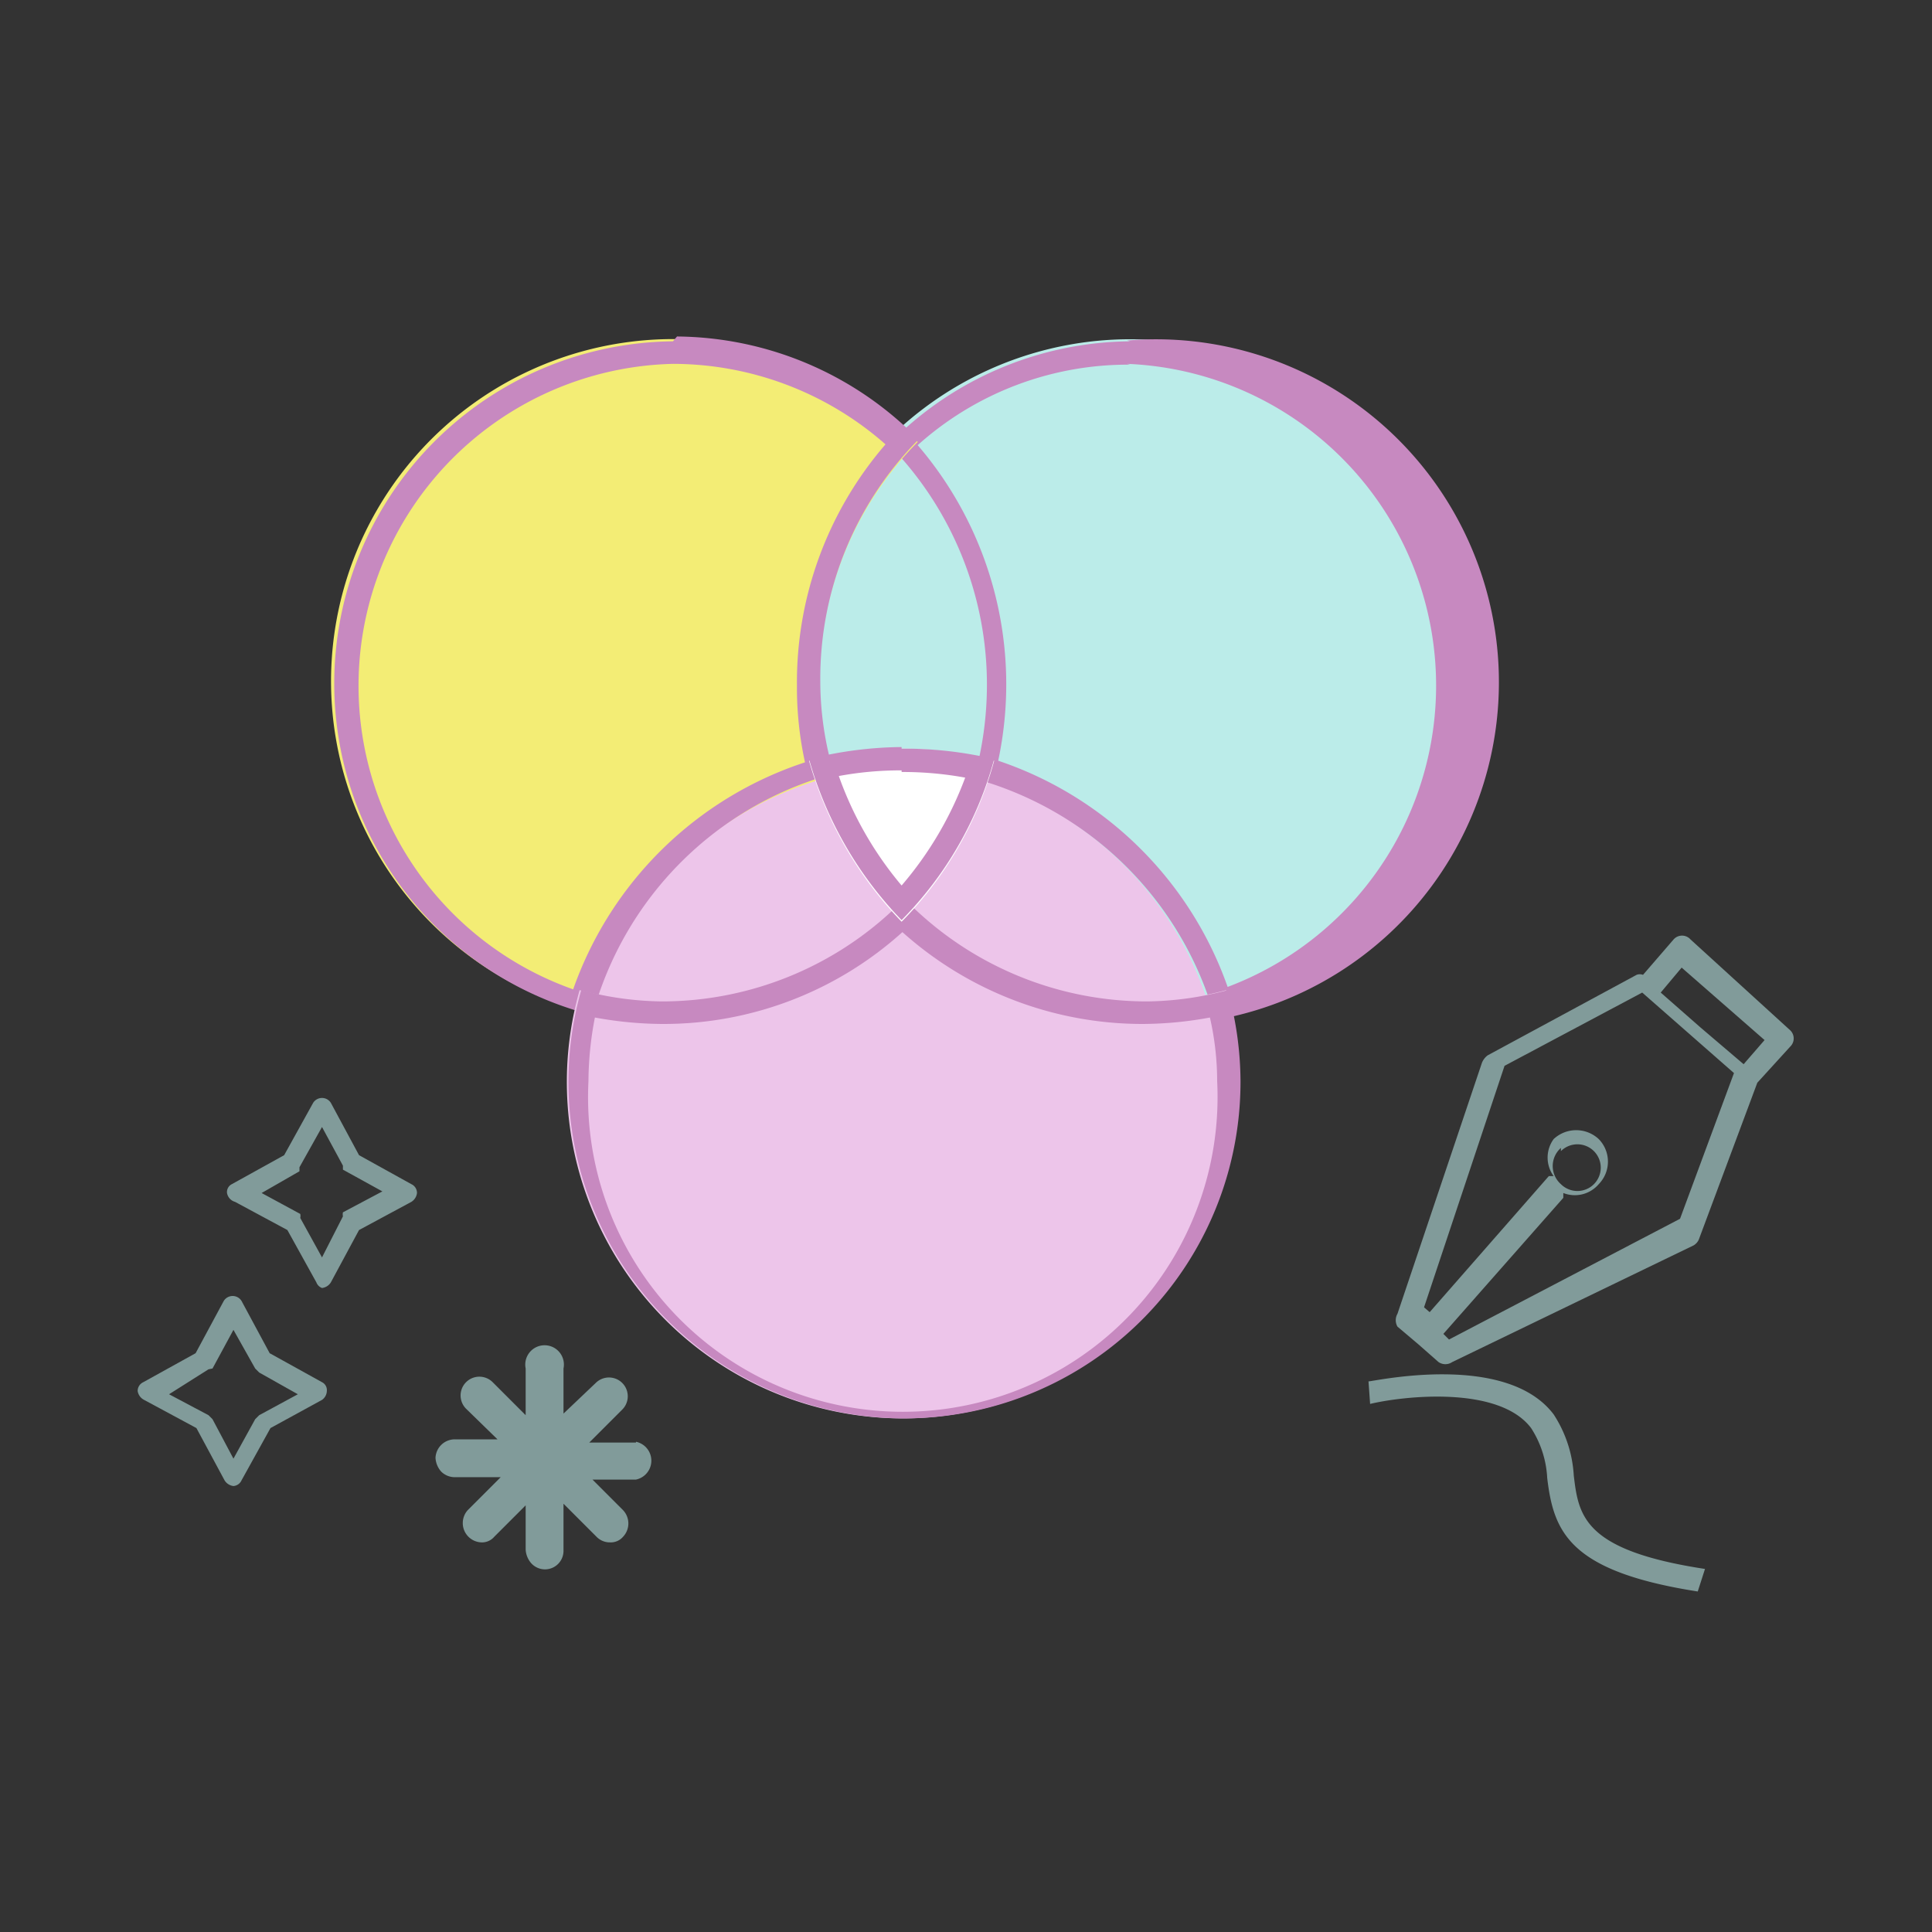 <svg id="圖層_1" data-name="圖層 1" xmlns="http://www.w3.org/2000/svg" width="24" height="24" viewBox="0 0 24 24"><rect x="0" y="0" width="24" height="24" fill="#333333" stroke="none"/><defs><style>.cls-1{fill:#edc5ea;}.cls-2{fill:#bbece9;}.cls-3{fill:#c789c0;}.cls-4{fill:#f3ed75;}.cls-5{fill:#fff;}.cls-6{fill:#819b9a;}</style></defs><title>skill_icon2</title><path class="cls-1" d="M12.2,9.58a4,4,0,0,1-1,1.72,4,4,0,0,0,2.88,1.21,4.07,4.07,0,0,0,1-.13A4,4,0,0,0,12.2,9.58Z"/><path class="cls-1" d="M11.2,11.3a4,4,0,0,1-1-1.72,4,4,0,0,0-2.88,2.8,4.09,4.09,0,0,0,1,.13A4,4,0,0,0,11.2,11.3Z"/><path class="cls-2" d="M10.21,9.58a3.58,3.58,0,0,1,1-.13,3.66,3.66,0,0,1,1,.13,3.93,3.93,0,0,0,.15-1.09A4,4,0,0,0,11.2,5.67a4,4,0,0,0-1.15,2.82A3.94,3.94,0,0,0,10.21,9.58Z"/><path class="cls-2" d="M18.3,8.49a4.26,4.26,0,0,0-7.3-3,4.26,4.26,0,0,1,1.22,3,4.32,4.32,0,0,1-.16,1.15,4.28,4.28,0,0,1,3,3A4.26,4.26,0,0,0,18.3,8.49Z"/><path class="cls-3" d="M14,4.52a4,4,0,0,1,1.25,7.74A4.56,4.56,0,0,0,12.4,9.45a4.56,4.56,0,0,0-1-3.92,3.91,3.91,0,0,1,2.64-1m0-.29a4.24,4.24,0,0,0-3,1.28,4.26,4.26,0,0,1,1.22,3,4.32,4.32,0,0,1-.16,1.15,4.28,4.28,0,0,1,3,3A4.26,4.26,0,0,0,14,4.23Z"/><path class="cls-4" d="M10.35,9.64a4,4,0,0,1-.17-1.15,4.22,4.22,0,0,1,1.22-3,4.25,4.25,0,1,0-4.09,7.09A4.26,4.26,0,0,1,10.35,9.64Z"/><path class="cls-3" d="M8.36,4.52a4,4,0,0,1,2.64,1,4.52,4.52,0,0,0-1.1,3,4.32,4.32,0,0,0,.1.95,4.56,4.56,0,0,0-2.88,2.82A4,4,0,0,1,8.36,4.52m0-.28a4.25,4.25,0,0,0-1,8.37,4.26,4.26,0,0,1,3-3,4,4,0,0,1-.17-1.15,4.22,4.22,0,0,1,1.22-3,4.24,4.24,0,0,0-3-1.28Z"/><path class="cls-1" d="M11.2,11.18a4.2,4.2,0,0,1-3,1.26,4,4,0,0,1-1-.14,4.18,4.18,0,0,0,4,5.32,4.18,4.18,0,0,0,4.19-4.19,4.23,4.23,0,0,0-.16-1.13,4,4,0,0,1-1,.14A4.2,4.2,0,0,1,11.2,11.18Z"/><path class="cls-3" d="M11.2,11.57a4.47,4.47,0,0,0,3,1.15,4.67,4.67,0,0,0,.83-.08,3.55,3.55,0,0,1,.09.79,3.91,3.91,0,1,1-7.81,0,4.23,4.23,0,0,1,.08-.79,4.76,4.76,0,0,0,.83.08,4.43,4.43,0,0,0,3-1.15m0-.39a4.2,4.2,0,0,1-3,1.26,4,4,0,0,1-1-.14,4.18,4.18,0,0,0,4,5.32,4.18,4.18,0,0,0,4.19-4.19,4.23,4.23,0,0,0-.16-1.13,4,4,0,0,1-1,.14,4.2,4.2,0,0,1-3-1.26Z"/><path class="cls-5" d="M10.05,9.45a4.72,4.72,0,0,0,1.15,2,4.52,4.52,0,0,0,1.15-2,4.48,4.48,0,0,0-2.3,0Z"/><path class="cls-3" d="M11.2,9.59a4.29,4.29,0,0,1,.79.07A4.41,4.41,0,0,1,11.2,11a4.38,4.38,0,0,1-.78-1.36,4.19,4.19,0,0,1,.78-.07m0-.29a4.83,4.83,0,0,0-1.15.15,4.72,4.72,0,0,0,1.15,2,4.52,4.52,0,0,0,1.15-2A4.83,4.83,0,0,0,11.2,9.3Z"/><path class="cls-6" d="M2.92,14.93l.65.35.36.65A.12.12,0,0,0,4,16a.15.15,0,0,0,.11-.07l.35-.65.65-.35a.15.15,0,0,0,.07-.11.12.12,0,0,0-.07-.11l-.65-.36-.35-.65a.13.13,0,0,0-.22,0l-.36.65-.65.36a.11.11,0,0,0-.06.11A.14.14,0,0,0,2.92,14.93Zm.8-.38,0-.05L4,14l.26.48,0,.05.49.27-.49.26a.12.12,0,0,0,0,.05L4,15.62l-.27-.49a.12.12,0,0,0,0-.05l-.48-.26Z"/><path class="cls-6" d="M1.79,17.39l.65.35.35.65a.15.15,0,0,0,.11.07A.12.12,0,0,0,3,18.39l.36-.65L4,17.39a.14.14,0,0,0,.06-.11A.11.11,0,0,0,4,17.17l-.65-.36L3,16.16a.13.13,0,0,0-.22,0l-.35.65-.65.36a.12.12,0,0,0-.07.11A.15.15,0,0,0,1.79,17.39Zm.8-.38L2.64,17l.26-.48.27.48.05.05.48.27-.48.26-.05.05-.27.49-.26-.49-.05-.05-.49-.26Z"/><path class="cls-6" d="M7.9,17.92H7.32l.41-.41a.23.23,0,1,0-.33-.33L7,17.56V17a.24.24,0,1,0-.47,0v.58l-.41-.41a.23.23,0,0,0-.33.33l.39.38H5.65a.24.24,0,0,0-.24.23.28.28,0,0,0,.07.17.24.24,0,0,0,.16.07h.58l-.41.41a.24.24,0,0,0,.17.4.2.2,0,0,0,.16-.07l.39-.39,0,.55a.28.28,0,0,0,.07.17.23.23,0,0,0,.4-.16v-.58l.41.41a.23.23,0,0,0,.17.07.2.2,0,0,0,.16-.07.24.24,0,0,0,0-.33l-.38-.38h.54a.24.24,0,0,0,0-.47Z"/><path class="cls-6" d="M22.24,13a.14.14,0,0,0,0-.2L21,11.67a.14.14,0,0,0-.21,0l-.38.44a.11.11,0,0,0-.08,0l-1.85,1a.22.22,0,0,0-.07.09l-1.05,3.12a.16.16,0,0,0,0,.16l.26.22.25.22a.15.15,0,0,0,.17,0l3-1.45a.16.16,0,0,0,.07-.09l.72-1.93Zm-.32-.08-.26.3-.54-.46-.49-.43.26-.31Zm-2.53,1.38a.29.29,0,1,1,0,.41A.3.3,0,0,1,19.39,14.26ZM18,16.64l-.07-.07,1.49-1.69,0-.06a.39.39,0,0,0,.44-.11.4.4,0,0,0,0-.56.41.41,0,0,0-.56,0,.39.39,0,0,0,0,.46l-.06,0-1.48,1.69-.07-.06,1-3,1.71-.91,1.14,1-.67,1.81Z"/><path class="cls-6" d="M21.09,19.77c-1.6-.25-1.79-.74-1.87-1.41a1.26,1.26,0,0,0-.2-.62c-.4-.53-1.58-.4-2-.3L17,17.16c.07,0,1.71-.37,2.3.41a1.55,1.55,0,0,1,.25.76c.06.5.12.93,1.63,1.16Z"/></svg>